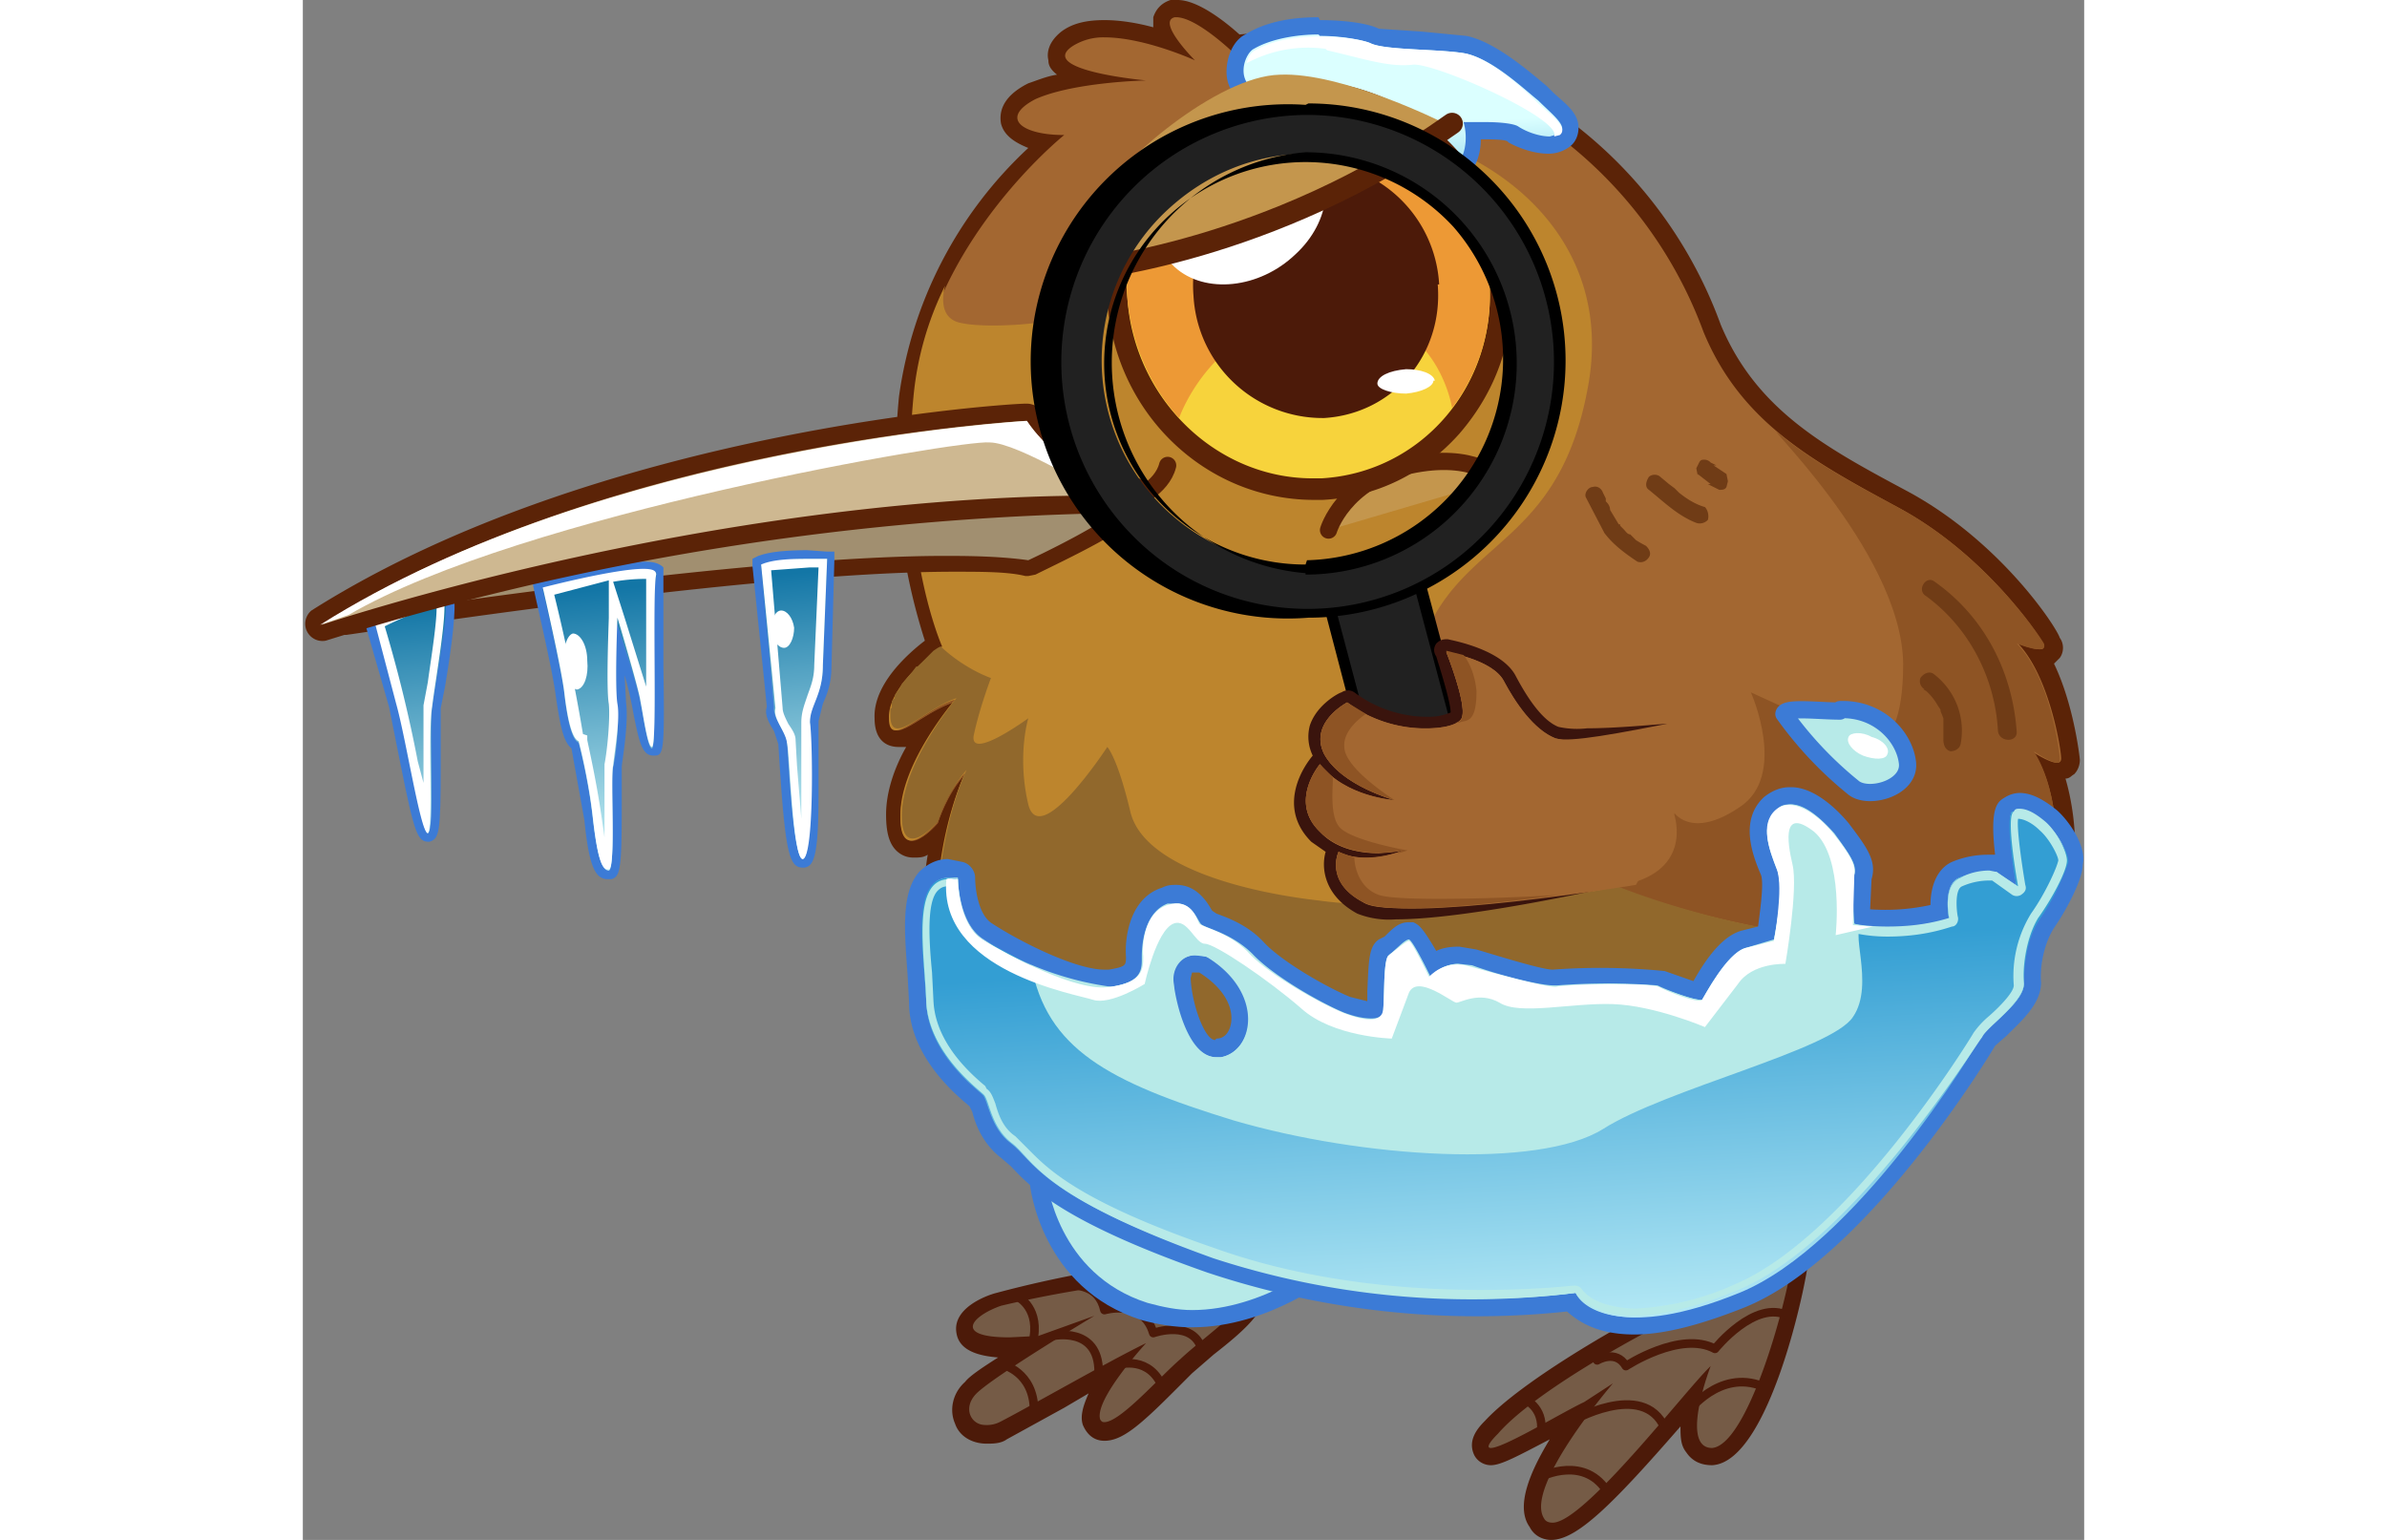<svg xmlns="http://www.w3.org/2000/svg" height="80px" xmlns:xlink="http://www.w3.org/1999/xlink" id="Layer_2" data-name="Layer 2" viewBox="0 0 124 107.2"><rect x="0" y="0" width="124" height="107.2" fill="#808080" stroke="none"/><defs><linearGradient id="linear-gradient" x1="79.1" x2="79.1" y1="72.5" y2="82" gradientTransform="rotate(-3 -1140.8 84.4)" gradientUnits="userSpaceOnUse"><stop offset="0" stop-color="#dbffff"/><stop offset="1" stop-color="#339ed3"/></linearGradient><linearGradient xlink:href="#linear-gradient" id="linear-gradient-2" x1="82.1" x2="82.1" y1="164.2" y2="130.5"/><linearGradient id="linear-gradient-3" x1="32.1" x2="32.1" y1="148.2" y2="127.2" gradientTransform="rotate(-5 -966.8 58.8)" gradientUnits="userSpaceOnUse"><stop offset="0" stop-color="#dbffff"/><stop offset="1" stop-color="#1376a6"/></linearGradient><linearGradient xlink:href="#linear-gradient-3" id="linear-gradient-4" x1="18.4" x2="18.4" y1="148.3" y2="127.2"/><linearGradient xlink:href="#linear-gradient-3" id="linear-gradient-5" x1="5.1" x2="5.1" y1="148.4" y2="127.2"/><style>.cls-1{fill:#5b2307}.cls-3{fill:#fff}.cls-9{fill:#3c7bd6}.cls-11{stroke:#4c1a09;stroke-width:.6px;stroke-linecap:round;stroke-linejoin:round;fill:none}.cls-15{fill:#8e5424}.cls-16{fill:#b7eae8}.cls-18{fill:#4c1a09}.cls-21{fill:#a36731}.cls-23{fill:#212121}.cls-25{fill:#755b46}</style></defs><g id="Layer_1-2" data-name="Layer 1"><path d="M47.6 99.8c-.8 0-1.4-.4-1.7-1-.3-.7 0-1.6.6-2.2.6-.6 2.1-1.6 4-2.8h-1.3c-1.4 0-3-.1-3.1-1.2-.2-1.2 2-2 2.4-2.1a79.1 79.1 0 0 1 13.7-2.2c3.3 0 4 .8 4.1 1.3.5 1.2-1.3 2.6-3.2 4.2a34.7 34.7 0 0 0-3 2.6c-2 2-3.3 3.3-4.2 3.3a1 1 0 0 1-1-.7c-.2-.9.5-2.3 1.4-3.6-1 .7-2.4 1.4-3.6 2l-4 2.2c-.4.2-.7.3-1.1.3Z" class="cls-25"/><path d="M62.2 89c1.9 0 3.3.2 3.5.8.4 1-2.9 3.2-4.6 4.8-1.5 1.3-4.2 4.4-5.3 4.4-.1 0-.2 0-.3-.2-.4-1.4 3.2-5.3 3.2-5.3-2.5 1.2-8.6 4.7-10.2 5.5a2 2 0 0 1-1 .2c-1 0-1.6-1.2-.6-2.2 1.2-1.2 8.2-5.4 8.2-5.4L51.2 93l-2 .1c-4 0-2.6-1.5-.6-2.2a79.7 79.7 0 0 1 13.6-2m0-1.3A78.2 78.2 0 0 0 48.3 90c-.8.2-3.1 1.1-2.8 2.8.2 1.3 1.7 1.6 2.9 1.7-1.1.7-2 1.3-2.3 1.7-.9.8-1.1 2-.7 2.9.3.9 1.2 1.4 2.2 1.4.4 0 1 0 1.4-.3l4-2.2 1.7-1c-.4.9-.6 1.6-.4 2.2.3.7.8 1.1 1.5 1.1 1.2 0 2.4-1 4.8-3.4l1.3-1.3 1.5-1.3c2.3-1.8 4-3.3 3.5-4.9-.5-1.1-2-1.6-4.7-1.6Z" class="cls-18"/><path d="M48.7 95s2.2.5 2.2 3.2m1.3-5.2s3.2-.7 3.2 2.5m-5.6-5.2s1.6.8 1 3.2m6 1.5s2.2-.7 3.1 1.7m-6.1-7.3c0 .2 1.6 0 2 1.8 0 0 2.7-.8 3.4 1.6 0 0 2.8-1 3.4 1.2" class="cls-11"/><path d="M87 106.6c-.5 0-.9-.2-1.1-.6-1-1.6 1-5 2.8-7.5l-1.8 1a14.2 14.2 0 0 1-4.2 1.8.7.7 0 0 1-.7-.4c-.2-.5.1-1 .7-1.6 2.6-2.8 9.6-6.7 10.4-7 1-.8 7.5-6.2 9.9-6.2.5 0 .8.2 1 .4.2.3.3.7.2 1.1-.3 2.8-3 13.6-6 13.8-.7 0-1.1-.3-1.4-.7-.5-.7-.4-2-.2-3.2l-.7.8c-4 4.7-7.2 8.3-9 8.3Z" class="cls-25"/><path d="M103 86.7c.5 0 .7.3.7.9-.5 3.6-3.2 13-5.6 13.2-2.3 0-.1-5.7-.1-5.7-1.7 1.6-8.8 10.9-11 10.9-.3 0-.5-.1-.6-.3-1.4-2.2 4.8-9.4 4.8-9.4l-2 1.3c-1.5.7-5.6 3.2-6.5 3.2-.3 0-.2-.3.5-1 2.6-3 10.2-7 10.2-7s7.3-6 9.6-6m0-1.3c-2.5 0-8.4 4.7-10.3 6.3-1 .5-7.8 4.3-10.4 7.1-.5.5-1.2 1.3-.8 2.3.2.5.7.8 1.2.8.7 0 1.8-.6 4.1-1.8-1.4 2.3-2.4 4.7-1.4 6.1.3.6.9.9 1.5.9 1.8 0 4.3-2.5 9-7.9 0 .7 0 1.3.4 1.8.4.6 1 .9 1.8.9 4-.2 6.6-12.8 6.7-14.3a2 2 0 0 0-.4-1.6c-.3-.3-.7-.6-1.4-.6Z" class="cls-18"/><path d="M86.2 102.8s3.1-1.6 4.7 1.2M88.2 99s5.1-3 6.6.4M85 97.4s1.4.5 1.2 2.3m10.2-1.4s2.2-3 5.2-1.8m-11.5-1.8s1.3-.8 2 .4c0 0 3.8-2.5 6.2-1.2 0 0 2.8-3.5 5.1-2.3" class="cls-11"/><path d="M61.9 91.8c-1.1 0-2.2-.2-3.3-.5-6.6-2-7.3-9-7.3-9 0-.3.1-.6.4-.7 1-.2 2.1-.3 3.3-.3a34 34 0 0 1 16.5 6c.1 0 .3.2.3.4l-.3.5a17 17 0 0 1-9.6 3.6Z" class="cls-16"/><path d="M55 81.9c7.8 0 16.2 5.8 16.2 5.8s-4.3 3.5-9.3 3.5c-1 0-2-.2-3.1-.5-6.3-2-7-8.5-7-8.5 1-.2 2.1-.3 3.1-.3m0-1.2c-1.1 0-2.3 0-3.3.3-.6.2-1 .7-1 1.3 0 .3.8 7.4 7.8 9.6 1.1.3 2.3.5 3.5.5 5.4 0 9.8-3.6 10-3.7.3-.3.5-.6.4-1s-.2-.7-.5-1c-.3-.2-8.7-6-16.9-6Z" class="cls-9"/><path d="M81.6 89.3h-1.4C56.1 88.3 45.3 76 44 68c-.7-3.9-.4-7.3.1-9.9-.4.4-1 1-1.7 1-.3 0-.6-.2-.9-.4-.3-.4-.5-1-.5-2a13 13 0 0 1 2.5-6.3h-.1c-.8.5-1.5 1-2 1-.4 0-1.2-.2-1.2-1.6 0-2.1 2.6-4.3 3.6-5.1-.6-1.7-2.6-8-1.8-17.2.7-8.6 7-15.2 9.6-17.7-1.3-.1-2.3-.6-2.5-1.5-.2-.5 0-1.3 1.6-2 1-.5 2.2-.8 3.4-1-.9-.3-1.6-.7-1.7-1.3-.1-.4 0-1 .7-1.5.6-.4 1.5-.6 2.6-.6 1.5 0 3 .4 4.3.8-.3-.5-.5-1-.3-1.5 0-.3.4-.6.8-.7h.3c1.3 0 3.3 1.7 4 2.4l3.7-.2c13.7 0 23.9 7 29.5 20 2.6 6.2 7.6 8.8 13.3 12a29.1 29.1 0 0 1 10.4 9.8c.2.4 0 .7 0 .8-.1.2-.3.4-.8.4 1.5 2.6 2 6.3 2 7 0 .3 0 .5-.2.6 0 .1-.3.3-.6.3h-.3c1.2 3 1 7.1.3 8-.6.6-3.2 5.8-3.3 6.5-.1 1-14.5 21-37.2 21Z" class="cls-21"/><path d="M60.8 1.2c1.4 0 3.9 2.4 3.9 2.4l3.8-.2a30.1 30.1 0 0 1 29 19.7c2.6 6.3 7.6 9 13.5 12.2 6 3.2 9.8 8.8 10.2 9.6 0 .2 0 .3-.3.3-.5 0-1.5-.4-1.5-.4 2.2 2.3 3 7.4 3 8 0 .2-.1.3-.3.3-.5 0-1.6-.7-1.6-.7 1.9 2.9 1.8 8.1 1.1 8.9a41 41 0 0 0-3.4 6.8c0 .6-14 20.6-36.6 20.6h-1.4C56.9 87.8 46 75.9 44.6 68c-1.4-8 1.5-14.2 1.5-14.2-1.3 1.5-1.9 3.5-1.9 3.5s-1 1.2-1.8 1.2c-.4 0-.8-.4-.8-1.7.1-3.7 4-8 4-8-1.8.5-3.4 2-4.2 2-.3 0-.5-.2-.5-.8 0-2.4 3.7-5 3.7-5s-3-6.7-2-17.3C43.5 17 53 9.4 53 9.4H53c-3 0-4.5-1.2-2-2.5 2.7-1.2 7.7-1.3 7.7-1.3s-7.7-.7-5.1-2.4a4 4 0 0 1 2.2-.6c2.8 0 6.3 1.6 6.3 1.6s-2.7-2.7-1.4-3h.2m0-1.2h-.5c-.6.2-1 .6-1.2 1.2v.7c-1.1-.3-2.3-.5-3.4-.5-1.2 0-2.2.2-3 .8-1 .8-1 1.6-.9 2 0 .3.1.6.6 1-.7.1-1.4.4-2 .6-2 1-2 2.2-1.9 2.8.2.8.9 1.3 1.9 1.7a29 29 0 0 0-9 17.3 42 42 0 0 0 1.8 17c-1.3 1-3.6 3.1-3.5 5.4 0 2 1.4 2 1.7 2h.5c-.8 1.4-1.4 3.1-1.4 4.7 0 1.2.2 2 .7 2.5.3.3.7.5 1.2.5.4 0 .7 0 1-.2-.4 2.4-.5 5.4 0 8.7C45 76.4 55.9 89 80.3 89.9h1.4c12 0 21.6-5.6 27.5-10.3 6-4.8 10.2-10.4 10.3-11.3.2-.7 2.6-5.6 3.1-6.2 1-1 1-4.8.1-7.9.3 0 .4-.2.6-.3.3-.3.4-.7.4-1 0-.1-.4-3.8-1.8-6.7l.4-.4c.3-.4.3-1 0-1.4-.2-.7-4.1-6.7-10.6-10.2-5.6-3-10.5-5.6-13-11.6a31 31 0 0 0-30-20.4 45 45 0 0 0-3.5.2c-1-.9-2.9-2.4-4.3-2.4Z" class="cls-1"/><path d="M118.2 68.1c0-.6 2.8-6 3.4-6.8.7-.8.8-6-1.1-9 0 0 1.9 1.3 1.8.6 0-.7-.7-5.8-3-8.1 0 0 2.2.9 1.9 0-.4-.7-4.2-6.3-10.2-9.5-3-1.6-5.8-3.1-8.1-5s8.4 7.9 8.5 15.9c0 8-3.8 5.1-3.8 5.1l-6.8-3.1s2.6 5.8-.8 8c-3.4 2.3-4.6.3-4.6.3s1.5 3.8-3 5c-4.4 1.3-16.3 2-21.6 1.3-5.3-.7-12.3-2.5-13.2-6.3-.9-3.8-1.6-4.3-1.6-4.3s-4.7 7.2-5.5 3.9c-.8-3.3 0-5.9 0-5.9s-4.1 3-3.8 1.1c.4-1.8 1.3-3.9 1.3-3.9s-1.9-.7-3.6-2.3c-.8.6-3.6 2.8-3.5 4.8 0 2.4 2.2-.4 4.6-1.1 0 0-3.8 4.3-3.8 8-.1 3.6 2.5.5 2.5.5s.6-2 2-3.5c0 0-3 6.2-1.6 14.2C46 76 57 87.8 80.2 88.7c23.3.8 38-20 38-20.6Z" class="cls-15"/><path fill="#bd852d" d="M107 65.3c-10.9-.7-31.7-7.5-29.8-17.9 1.9-10.4 10.1-8 12.3-20.7C91.7 13.9 78.2 7 68 8.9c-10 2-14.5 12.2-14.9 13-.3.6-5.3 1-7.2.6-1.9-.3-1.2-2.5-1.2-2.6a22 22 0 0 0-2.2 7.8c-1 10.6 2 17.3 2 17.3s-3.8 2.6-3.7 5c0 2.2 2.2-.5 4.6-1.3 0 0-3.8 4.4-3.8 8-.1 3.7 2.5.6 2.5.6s.6-2 2-3.5c0 0-3 6.2-1.6 14.1C46 76 57 87.8 80.2 88.7c19.5.7 33-13.8 36.8-18.9-2-2.4-5.5-4.1-10-4.5Z"/><path fill="#91682c" d="m82.8 88.7 1.4-.1a201 201 0 0 0 2-.2h.6l1.3-.3h.6a27.6 27.6 0 0 0 3.5-1h.5l1.3-.5.5-.2 1.1-.4.6-.2 1.1-.5.5-.2 1.4-.6.1-.1 1.5-.8.3-.2 1.2-.6.4-.3a82.4 82.4 0 0 0 1.4-.9l1-.6.3-.3 1-.7.3-.1 1.2-1 .2-.1.9-.8.3-.3.8-.6.3-.3.7-.6.3-.3.7-.6.2-.3.9-.8.2-.2.6-.6.3-.4.4-.4.3-.4.3-.3.3-.4.3-.3.3-.4.8-1c-2-2.5-5.5-4.2-10-4.5-4.3-.3-10.1-1.5-15.5-3.6-5 1.2-15.7 1.7-20.7 1-5.3-.6-12.3-2.4-13.2-6.2C56.7 52.7 56 52 56 52s-4.7 7.2-5.5 4c-.8-3.4 0-6 0-6s-4.1 3-3.8 1.2c.4-1.9 1.2-4 1.2-4s-1.8-.6-3.5-2.2l-.2.1-.3.2-.2.2-.3.3-.3.3-.3.3h-.1l-.3.4-.7.8-.2.4-.1.1-.2.3v.2l-.2.2v.5h-.1v.5c0 2.3 2.3-.4 4.6-1.2 0 0-3.7 4.4-3.8 8-.1 3.6 2.5.6 2.5.6s.6-2 2-3.6c0 0-3 6.2-1.6 14.2C46 76 57 87.8 80.2 88.6h2.6Z"/><path fill="#c4964d" stroke="#5b2307" stroke-linecap="round" stroke-linejoin="round" stroke-width="1.2" d="M71.4 36.9s1-3.4 5.6-4.5c4.6-1 6.3 1 6.3 1"/><path fill="url(#linear-gradient)" d="M79.6 12.4h-.3c-1.3-.2-2.1-1.5-2.7-2.5l-.5-.7L76 9c-.6-.8-1.3-1.6-2.9-1.9a6 6 0 0 0-1 0h-2l-2 .2c-1 0-1.6-.2-2-.4A2 2 0 0 1 65 5.1c0-.9.4-1.8 1-2.1a10 10 0 0 1 4.7-1c1.8 0 3.3.2 3.9.5.4.2 2 .3 3.2.4 1.1 0 2.2 0 3 .2 2 .3 4.2 2.3 5.4 3.4l.6.5c.8.8 1.5 1.4 1.5 2 0 .3 0 .6-.4.8-.3.3-.7.4-1.1.4a5 5 0 0 1-2.5-.8s-.4-.2-1.9-.2h-.9c0 .9 0 1.8-.6 2.5-.3.4-.8.7-1.4.7Z"/><path d="M70.8 2.5c1.6 0 3 .3 3.5.5 1 .5 4.6.4 6.5.7C82.7 4 85 6.2 86 7c1 1 2.1 1.8 1.5 2.3l-.7.2c-.7 0-1.6-.3-2.2-.7-.3-.2-1.3-.3-2.2-.3h-1.6c.4 1.4 0 3.2-1.2 3.2h-.2c-1.4-.2-2.1-2.2-2.8-3-.6-.7-1.3-2-3.3-2.3H72l-4 .2c-.8 0-1.3-.1-1.7-.3-1.4-.8-.7-2.6-.1-2.9 1.2-.7 3-1 4.5-1m0-1.2c-1.5 0-3.5.2-5.1 1.2-.8.4-1.3 1.5-1.3 2.6 0 1 .5 1.8 1.4 2.3.5.3 1.2.5 2.2.5l2.1-.2a23.6 23.6 0 0 1 3 0c1.3.3 1.9 1 2.4 1.7l.2.2.4.6c.7 1 1.6 2.5 3.1 2.7h.4c.7 0 1.4-.3 1.8-.8.5-.7.7-1.5.7-2.3h.3c1.3 0 1.6.1 1.6.2.7.4 1.8.8 2.8.8.6 0 1.1-.2 1.5-.5.4-.3.6-.8.6-1.3 0-1-.8-1.6-1.7-2.4l-.3-.3-.2-.2C85.4 5 83 2.9 81 2.5l-3.1-.3-3-.2c-.8-.4-2.5-.6-4.1-.6Z" class="cls-9"/><path d="M71.3 3.5c2.6.6 4.3 1.2 6 1 1.6-.1 10.4 3.8 9.8 5l.4-.1c.6-.5-.5-1.3-1.5-2.2-1-1-3.4-3.2-5.2-3.5-1.9-.3-5.6-.2-6.5-.7-.9-.4-5.4-1-8 .5-.3.1-.5.5-.6.9a9 9 0 0 1 5.5-1Z" class="cls-3"/><path fill="#f7d33c" d="M70.3 34a14 14 0 0 1-13.6-13.2c-.3-3.7 1-7.4 3.4-10.1 2.3-2.6 5.5-4.2 9-4.3h.6a14 14 0 0 1 13.7 13.1c.2 3.8-1 7.4-3.4 10.2a12.7 12.7 0 0 1-9 4.3h-.7Z"/><path d="M69.7 7.1c6.7 0 12.4 5.5 12.9 12.5.5 7.2-4.7 13.3-11.7 13.7h-.6c-6.7 0-12.4-5.5-12.9-12.5A12.5 12.5 0 0 1 69.1 7h.6m0-1.5H69c-3.6.2-7 1.8-9.5 4.6C57 13 55.7 16.9 56 20.9c.5 7.8 6.8 13.9 14.4 13.9h.6c3.7-.2 7-1.8 9.5-4.6 2.6-3 3.9-6.7 3.6-10.7A14.7 14.7 0 0 0 69.7 5.6Z" class="cls-1"/><path fill="#ed9935" d="M69.1 7.1c-7 .4-12.2 6.5-11.7 13.7.3 3.2 1.6 6.1 3.6 8.3 0 0 2.3-6.8 9.9-7.4 7-.6 8.8 5 9.1 6.7a13 13 0 0 0 2.6-8.8A13.2 13.2 0 0 0 69 7Z"/><path d="M79 19.8c.4 4.9-3.1 9-7.9 9.3a9 9 0 0 1-9.1-8.5c-.4-5 3.2-9 7.9-9.3a9 9 0 0 1 9.2 8.5Z" class="cls-18"/><path d="M61.5 11c-2.5 2.4-2.9 5.7-.8 7.6 2.1 1.9 5.9 1.5 8.4-.9 2.5-2.3 2.8-5.7.8-7.5-2.1-1.9-5.9-1.5-8.4.8Zm17.2 15.5c0 .4-.8.8-1.9.9-1 0-2-.3-2-.7 0-.5.8-.9 2-1 1 0 1.9.3 2 .8Z" class="cls-3"/><path fill="#c4964d" d="M79.3 8.5S72.3 5 68 5.2c-4.3.1-11.3 6.1-12.5 8.6s-1 4.7-1 4.7 6.5-.7 14.4-4c8-3.3 10.4-6 10.4-6Z"/><path fill="none" stroke="#5b2307" stroke-linecap="round" stroke-linejoin="round" stroke-width="1.5" d="M54.2 18.8S67.4 17.6 80 8.6"/><path d="M92.7 92.3c-2.7 0-4-1-4.4-1.6A60.3 60.3 0 0 1 63.2 88c-10-3.5-12.2-5.9-13.5-7.3l-.8-.7a5.7 5.7 0 0 1-1.8-3l-.2-.5h-.1c-2.6-2.2-4-4.5-4-6.8l-.2-2c-.2-2.6-.4-5.4.8-6.6a2 2 0 0 1 1.5-.7h.8c.3.2.5.4.5.7 0 .7.3 3 1.5 3.7 1.6 1 5.8 3.3 8 3.3h.4c1.8-.4 1.8-.9 1.7-1.6 0-1 .3-3.6 2.2-4.2l.8-.1c1.2 0 1.8 1 2 1.5l.1.1.5.2c.7.3 2 .8 3 1.9 1.3 1.4 4.5 3.3 6.2 4a5 5 0 0 0 1.7.4l.3-.1v-1.2c.1-2.2.2-2.8.7-3.1l.4-.4c.5-.5.9-.7 1.2-.7h.2c.3 0 .5.1 1.5 2.2a3.3 3.3 0 0 1 3-.4c2 .7 4.6 1.4 5.4 1.4a51 51 0 0 1 7.6 0l2.4 1 .1-.1c1-1.6 2-3.2 3.2-3.6l1.6-.4c.2-1.4.5-3.5.2-4.3-.6-1.4-1.4-3.4 0-4.7a2 2 0 0 1 1.4-.6c1.6 0 3.1 1.8 3.5 2.3 1.2 1.5 1.9 2.3 1.6 3.3v2.8a14 14 0 0 0 5.3-.3c0-.9 0-2.4 1.1-3 1-.4 2-.4 2.4-.4l.8.1.3.2c-.6-4 0-4.2.2-4.4l.8-.2c.6 0 1.3.4 2.1 1 .8.7 1.9 2.3 1.7 3.3 0 .9-1.1 2.9-2 4.2-.8 1.3-1 3-1 4.2 0 1.1-1.2 2.3-2.2 3.2l-.8.8c-.1.2-8.8 14.5-17.2 18a20.2 20.2 0 0 1-7.4 1.8ZM62 67c-.3 0-.5 0-.6.3-.2.1-.3.4-.3.8.1 1.7 1 4.8 2.4 4.8h.2c.7-.1 1.2-.7 1.4-1.5.2-1.2-.4-3-2.5-4.3l-.6-.1Z" class="cls-16"/><path d="M103.5 56c1 0 2.2 1 3 2 1.2 1.5 1.7 2.2 1.5 2.9-.2.7 0 3.4 0 3.4s.8.3 2.3.3c1.1 0 2.6-.2 4.3-.6 0 0-.5-2.4.7-2.9.8-.3 1.6-.4 2-.4h.6l1.4 1s-.8-4.8-.3-5.2h.5c.5 0 1.2.3 1.8.8.8.6 1.6 2 1.5 2.7-.1.7-1 2.6-2 4a7.8 7.8 0 0 0-1 4.5c0 1.3-2.6 3-3 3.7-.4.7-8.9 14.4-16.9 17.7a19.2 19.2 0 0 1-7.2 1.8c-2.6 0-3.8-1-4.1-1.7 0 0-2.6.4-6.5.4-5 0-12-.6-18.7-2.9-12-4.2-12.5-6.8-14-7.9-1.5-1.1-1.7-3-2-3.4-.5-.4-3.8-2.9-4-6.4-.1-3.3-1.1-8.7 1.6-8.7h.6s0 3.2 1.8 4.3a21.6 21.6 0 0 0 8.9 3.3c2.3-.4 2.3-1.3 2.2-2.2 0-.8.2-3 1.8-3.5l.5-.1c1.1 0 1.4 1 1.7 1.4.2.3 2.1.6 3.6 2.1 1.4 1.5 4.7 3.4 6.4 4.1.8.3 1.4.4 1.9.4s.8-.2.9-.6c0-.7 0-3.6.4-3.9.3-.2 1-1 1.3-1 .3.1 1.5 2.6 1.5 2.6s.7-.9 2-.9l.9.1c1.6.6 4.6 1.4 5.7 1.4h.2a45.2 45.2 0 0 1 7 0c.6.3 2.4 1 3 1h.1c.2-.3 1.7-3.2 3-3.6l2-.6s.8-3.6.2-5c-.5-1.3-1.2-3 0-4 .2-.3.5-.4.9-.4m-40 17.6h.4c2.3-.4 3.1-4.5-1-7l-.8-.1c-.8 0-1.6.6-1.5 1.7 0 1.5.9 5.4 3 5.4m39.9-18.8c-.7 0-1.3.3-1.8.7-1.7 1.6-.8 4-.2 5.4.2.5 0 2.1-.2 3.6l-1.2.3c-1.3.4-2.4 1.9-3.3 3.5l-2-.7a45.7 45.7 0 0 0-7.8-.1c-.7 0-3.3-.8-5.3-1.4l-1.2-.2c-.7 0-1.2.1-1.6.3-1-1.7-1.2-1.8-1.6-2H77c-.7 0-1.1.4-1.7 1l-.4.2c-.7.5-.7 1.4-.8 3.6v.7l-1.2-.3c-1.7-.7-4.8-2.5-6-3.8-1.1-1.2-2.5-1.7-3.3-2l-.3-.2c-.3-.5-1-1.8-2.5-1.8-.3 0-.6 0-1 .2-2.2.7-2.6 3.4-2.5 4.8 0 .6 0 .7-1.2.9h-.3c-2 0-5.8-1.9-7.8-3.2-1-.6-1.2-2.5-1.2-3.2 0-.5-.4-1-.9-1.1l-1-.2c-.7 0-1.4.3-2 .9-1.3 1.5-1 4.3-.8 7.2l.1 1.9c0 2.5 1.5 5 4.2 7.2l.2.4c.2.8.7 2.2 2 3.2l.7.6c1.4 1.5 3.7 3.9 13.7 7.4a59.4 59.4 0 0 0 25 2.7c.8.7 2.1 1.6 4.7 1.6 2.1 0 4.7-.7 7.7-1.9 8.6-3.5 17.3-18 17.4-18.2l.8-.7c1-1 2.4-2.2 2.4-3.7-.1-1.1.2-2.7.9-3.8.9-1.3 2-3.4 2-4.4.3-1.3-1-3.1-1.8-3.8-1-.8-1.8-1.2-2.6-1.2a2 2 0 0 0-1 .3c-.5.3-1.1.6-.7 4h-.4c-.4 0-1.4 0-2.6.5-1.1.5-1.5 1.8-1.5 3a14.7 14.7 0 0 1-4.2.3l.1-2.1c.4-1.3-.4-2.3-1.6-3.9-.5-.6-2.2-2.5-4-2.5Zm-40 17.6c-.7 0-1.6-2.4-1.7-4.3l.1-.4h.5c1.9 1.2 2.4 2.6 2.2 3.6-.1.5-.4 1-1 1Z" class="cls-9"/><path fill="url(#linear-gradient-2)" d="M119 56.5c-.6.4.3 5.3.3 5.3l-1.4-1c-.2-.2-1.4-.2-2.6.3-1.2.6-.7 2.9-.7 2.9-2.6.7-4.7.6-5.9.5s.8 4-.8 6.3c-1.5 2.3-13 5-17.4 7.8-4.5 2.8-16.8 2-25.7-.6-8.8-2.7-13-5-14.1-10.8l-3.4-1.8c-1.7-1.1-1.7-4.2-1.7-4.2-3.5-.9-2.4 5-2.2 8.6.1 3.5 3.5 6 3.9 6.4.4.3.5 2.3 2 3.4s2 3.7 14 7.9C75.5 91.7 88.6 90 88.6 90c.6 1 3.3 3.3 11.4 0s16.4-17 16.8-17.8c.4-.7 3-2.4 3-3.7 0-1.3.2-3.2 1.1-4.5 1-1.4 1.8-3.3 2-4 0-.7-.8-2-1.6-2.7-.7-.6-1.6-1.1-2.2-.8Z"/><path d="M103.5 56.6c.7 0 1.7.8 2.6 1.9 1 1.3 1.4 1.8 1.3 2.2-.2.8-.1 3.2 0 3.7 0 .2.1.5.4.5 0 0 1 .3 2.5.3s3-.2 4.5-.7c.3 0 .5-.4.4-.7-.1-.5-.2-1.9.3-2.1a4.7 4.7 0 0 1 2.1-.4l1.4 1a.6.6 0 0 0 .6 0c.3-.2.4-.4.3-.7-.3-1.8-.6-4-.5-4.6.4 0 1 .3 1.5.8.7.6 1.3 1.8 1.3 2.1-.1.5-.9 2.3-1.9 3.7a8.3 8.3 0 0 0-1.2 5c0 .5-1.1 1.6-1.8 2.2a6 6 0 0 0-1 1.1c-.1.2-8.6 14.1-16.6 17.5a19 19 0 0 1-7 1.7C90 91 89.2 90 89 89.7a.6.6 0 0 0-.5-.2h-.1s-2.6.3-6.4.3c-4.8 0-11.8-.5-18.5-2.9-9.6-3.3-11.7-5.6-13-6.9l-.9-.9c-.9-.6-1.2-1.6-1.4-2.3-.2-.5-.3-.8-.6-1l-.1-.2c-2.3-1.9-3.5-3.9-3.6-5.9l-.1-2c-.2-2.1-.4-4.9.4-5.7.2-.2.4-.3.7-.3.1 1 .5 3.2 2 4.2 1.5.9 6 3.5 8.8 3.5h.6c2.6-.5 2.7-1.8 2.7-2.9 0-.8.2-2.6 1.3-3h.4c.5 0 .7.3 1 .8l.1.3c.2.3.6.4 1 .6.8.3 1.8.7 2.7 1.6 1.6 1.6 5 3.6 6.7 4.3.8.3 1.5.5 2 .5.9 0 1.5-.5 1.6-1.2v-1.3c0-.7 0-1.9.2-2.2l.4-.4.4-.3 1 2c.1.3.3.4.5.4s.4 0 .5-.2c0 0 .6-.7 1.6-.7l.7.1c1.5.5 4.7 1.5 5.9 1.5h.3a46 46 0 0 1 6.7 0c1 .3 2.5 1 3.2 1 .3 0 .5-.2.6-.3l.3-.5c1-1.8 1.9-2.8 2.4-3l2-.5c.2 0 .4-.2.4-.5s.8-3.8.2-5.3c-.6-1.5-1-2.6-.2-3.3.1-.2.3-.3.5-.3M63.6 74.2h.4c1.2-.2 2.1-1.2 2.4-2.5.3-1.6-.4-3.9-3-5.5l-1.3-.3a2 2 0 0 0-1.5.6c-.4.5-.6 1-.6 1.8.1 1.5 1 6 3.6 6m40-18.3c-.4 0-.8.2-1 .4-1.2 1-.5 2.8 0 4.1.6 1.3-.2 5-.2 5l-1.9.5c-1.3.4-2.8 3.3-3 3.6h-.2c-.6 0-2.4-.7-3-.9l-3-.2a45 45 0 0 0-4 .2H87c-1 0-4-.9-5.7-1.4l-.9-.2c-1.2 0-2 1-2 1s-1.2-2.5-1.4-2.6c-.3 0-1 .7-1.4 1-.4.2-.3 3-.4 3.9 0 .4-.4.6-1 .6-.4 0-1-.2-1.8-.5-1.7-.6-5-2.6-6.4-4-1.5-1.6-3.4-1.8-3.6-2.2-.2-.3-.6-1.4-1.6-1.4h-.6c-1.6.6-1.8 2.8-1.8 3.7 0 .8.1 1.8-2.2 2.1h-.5c-2.4 0-6.8-2.3-8.4-3.3-1.7-1.1-1.7-4.2-1.7-4.2H45c-2.7 0-1.7 5.3-1.6 8.6.2 3.5 3.6 6 4 6.4.4.4.5 2.3 2 3.4 1.5 1.2 2 3.7 14 8A58 58 0 0 0 88.6 90c.3.5 1.5 1.6 4.1 1.6 1.7 0 4-.5 7.2-1.8 8-3.3 16.5-17 17-17.6.3-.7 3-2.5 2.9-3.8-.1-1.2.2-3.2 1-4.5 1-1.4 2-3.3 2-4 0-.6-.7-2-1.5-2.7-.6-.5-1.2-.9-1.8-.9-.2 0-.3 0-.4.2-.6.3.3 5.2.3 5.2l-1.5-1-.5-.1c-.5 0-1.3.1-2 .5-1.3.5-.8 2.8-.8 2.8-1.6.5-3.1.6-4.3.6-1.5 0-2.4-.2-2.4-.2s0-2.8.1-3.5-.3-1.3-1.4-2.8c-.9-1-2-2-3-2Zm-40 17.6c-2 0-2.9-4-3-5.4 0-1 .7-1.7 1.5-1.7.3 0 .6 0 1 .2 4 2.4 3.1 6.5.8 6.9h-.3Z" class="cls-16"/><path d="m109.3 64.5-1.4-.1.1-3.5c.1-.7-.3-1.4-1.4-2.8-1.2-1.5-3-2.7-4.1-1.7-1.1 1-.4 2.8.1 4.1.5 1.3-.2 5-.2 5l-2 .5c-1.3.4-2.8 3.3-3 3.6-.2.3-2.5-.6-3-.9-.7-.3-6.4-.2-7.2 0-.8 0-4.1-.9-5.9-1.4-1.8-.6-2.9.7-2.9.7s-1.2-2.5-1.4-2.5c-.2 0-1 .7-1.4 1-.4.2-.3 3-.4 3.8s-1 .9-2.8.2c-1.7-.7-5-2.6-6.4-4-1.4-1.6-3.3-1.9-3.6-2.2-.2-.4-.6-1.8-2.2-1.3s-1.8 2.7-1.7 3.6c0 .8 0 1.8-2.3 2.1-2.3.4-7.1-2.2-8.9-3.3-1.7-1.1-1.7-4.2-1.7-4.2-.3 0-.6-.1-.8 0-.6 6.4 9 8 10.2 8.4 1.2.4 3.6-1.1 3.6-1.1s.8-3.7 2-4.2c1-.4 1.5 1.4 2.2 1.4.7 0 4.4 2.5 6.7 4.5 2.2 2 6.3 2.1 6.3 2.1l1.2-3.2c.6-1.3 3 .7 3.3.7.3 0 1.6-.8 3 0 1.4.9 5 0 7.9.1s6.4 1.6 6.4 1.6l2.3-3c1-1.5 3.3-1.4 3.3-1.4s.9-5.2.5-6.9c-.4-1.7-.7-4 1.5-2.3 2.1 1.8 1.5 7.2 1.5 7.2l2.6-.6Z" class="cls-3"/><path fill="#b7eae8" stroke="#3c7bd6" stroke-linecap="round" stroke-linejoin="round" stroke-width="1.2" d="M107 49.5c-1.5 0-3.8-.3-3.9.2a26 26 0 0 0 4.8 5.1c1 .9 4 .1 3.8-1.7s-2-3.8-4.7-3.7Z"/><path d="M110.3 52.5c-.1.4-.9.4-1.7.1-.7-.3-1.2-.9-1-1.3.1-.3.9-.4 1.6 0 .8.2 1.3.8 1.1 1.2Z" class="cls-3"/><path fill="#703c16" d="m89.3 34.6 1.3 2.5c.6.8 1.4 1.4 2.3 2 .3.1.6 0 .8-.3s0-.6-.2-.8a9 9 0 0 1-.7-.4l-.1-.1-.3-.3c-.2 0-.3-.2-.5-.4l-.2-.2v-.1h-.1l-.6-1c0-.3-.2-.5-.3-.6v-.2c0-.1 0 0 0 0l-.2-.4c-.1-.3-.4-.5-.7-.4-.3 0-.6.4-.5.7Zm4.4-.5c1 .8 2 1.8 3.3 2.3.3.1.6 0 .8-.2.1-.3 0-.7-.2-.9-.7-.2-1.3-.6-1.8-1 0 0-.1-.1 0 0l-.1-.1-.2-.2-.4-.3-.6-.5c-.2-.2-.6-.2-.8 0-.2.3-.3.7 0 .9Zm19.3 7.4c3 2.2 4.8 5.7 5 9.4.1.8 1.4.8 1.3 0-.3-4.2-2.3-8-5.7-10.4-.6-.5-1.3.6-.6 1Zm-.2 6.5.2.1a4 4 0 0 1 .8 1l.2.3v.1l.2.5v.3s0 .1 0 0v1c0 .1 0 0 0 0v.2c0 .3.1.7.5.8.2 0 .6-.1.7-.5a5 5 0 0 0-.2-2.6 5 5 0 0 0-1.7-2.3c-.3-.2-.7 0-.9.3-.1.3 0 .6.3.8ZM97.1 33l.9.7h-.2l.4.2.4.2c.2 0 .4 0 .5-.2l.1-.4-.1-.5-.9-.6h.2l-.4-.2a.6.6 0 0 0-.4-.2c-.2 0-.3 0-.4.2l-.2.4.1.5ZM82 50c0 3 2.8 4.6 5.3 5.4.8.2 1-1 .3-1.2a11.6 11.6 0 0 1-2.7-1.3h-.2v-.2a5.7 5.7 0 0 1-.9-.7v-.1l-.3-.4a3 3 0 0 1-.3-1.5c0-.7-1.2-.7-1.2 0Z"/><path fill="#a18f70" d="M2.9 43.6a.6.6 0 0 1-.6-.5c-.1-.3 0-.6.3-.7C23.1 34.7 45.3 34 53.9 34h4c.3 0 .5.2.6.3s0 .4 0 .6a27.2 27.2 0 0 1-8 4.7 37 37 0 0 0-5.2-.3c-14.2 0-42 4.3-42.3 4.4Z"/><path d="M53.8 34.5h4C57 36 50.5 39 50.5 39c-1.4-.2-3.2-.3-5.3-.3C30.9 38.6 3 43 3 43c20.2-7.7 42-8.5 50.9-8.5m0-1.2c-8.6 0-30.9.8-51.4 8.6a1.2 1.2 0 0 0 .5 2.3H3c.3 0 28-4.4 42.3-4.4 2 0 3.8 0 5 .3h.2l.5-.1c2-1 7-3.3 7.9-4.8.2-.4.2-.9 0-1.2-.2-.4-.6-.7-1-.7h-4.1Z" class="cls-1"/><path fill="url(#linear-gradient-3)" d="M34.8 60.1c-.6 0-1-1-1.3-6.7l-.1-1.7c0-.3-.2-.6-.4-.9-.3-.5-.6-1-.5-1.6l-.9-9.9v-.2h.2c1-.4 2.4-.5 3.4-.5h1.6v.4l-.3 7.4c0 1.1-.4 1.9-.6 2.5a3 3 0 0 0-.3 1.4s.4 9.6-.8 9.8Z"/><path d="M35.2 38.9h1.3l-.3 7.5c0 2-1 2.7-.9 3.9.1 1.2.2 9.4-.5 9.5-.7 0-1-7.4-1.1-8.2-.1-.7-1-1.6-.9-2.4l-.9-9.9c1-.3 2.3-.4 3.3-.4m0-.6c-1.5 0-2.7.1-3.5.4l-.4.2v.5l1 9.8c-.2.6.2 1.2.5 1.7l.3.9.1 1.6c.4 6.1.7 7 1.6 7h.1c.6-.1 1-.5 1-5v-5.2l.3-1.2c.3-.7.6-1.4.6-2.6L37 39v-.6h-.5l-1.4-.1Z" class="cls-9"/><path fill="url(#linear-gradient-4)" d="M21.2 61c-.6 0-1-.7-1.4-3.9-.2-2.3-.7-4.6-.8-5.2-.6-.3-.9-1.6-1.1-3.5L16.4 41v-.3h.2c.2-.1 5-1.4 7.1-1.4.6 0 1 0 1 .3.2.1.2.3.2.4-.2.6-.2 3.7-.1 6.3 0 6 0 6-.4 6-.6 0-.7-.7-1-2.9l-.2-.5c0-.5-.7-2.5-1.1-4v4c.3 1.4-.2 4.1-.2 4.4V56c0 4.4-.1 4.8-.5 5h-.2Z"/><path d="M23.7 39.7c.6 0 1 0 .9.4-.4 1.2.1 12-.3 12-.3 0-.6-2.3-.8-3.2-.1-.9-1.7-5.7-1.7-5.7s0 4.7 0 5.9c.3 1 0 3.4-.2 4.3-.2.8.2 7.1-.3 7.2-.5 0-.8-1-1.1-3.5-.3-2.8-1-5.4-1-5.4-.5-.2-.8-1.7-1-3.4-.2-1.7-1.5-7.3-1.5-7.3s5-1.3 7-1.3m0-.6c-2 0-7 1.3-7.2 1.3l-.5.2.1.5c0 .1 1.3 5.6 1.5 7.3.3 2 .5 3.2 1.1 3.7l.9 5c.3 3 .7 4.1 1.6 4.1h.3c.6-.2.7-.7.7-5.2v-2.6c0-.3.5-3 .3-4.5l-.1-1.9a24.8 24.8 0 0 1 .6 2.6c.4 2 .6 3 1.4 3 .7 0 .8 0 .7-6.2v-6.9c-.4-.4-1-.4-1.4-.4Z" class="cls-9"/><path fill="url(#linear-gradient-5)" d="M8.7 58.3c-.4 0-.6-.4-1.6-5.2l-.8-4a585 585 0 0 1-1.5-5.9V43h.1c.2-.2 3.2-1.8 4.5-1.8.5 0 .7.3.8.4.2.8-.2 3.2-.6 6.2l-.3 1.5v4c0 4.5 0 5-.5 5Z"/><path d="M9.4 41.5c.2 0 .4 0 .5.2.3 1-.7 5.9-.9 7.6-.2 1.7.2 8.6-.3 8.7-.4 0-1.5-6.4-2.1-9L5 43.2s3-1.7 4.3-1.7m0-.6c-1.3 0-4.3 1.6-4.6 1.7l-.4.3v.4L6 49.2l.8 4c1 5 1.2 5.4 2 5.4.7-.2.8-.6.8-5.3v-4l.3-1.5c.5-3 .8-5.5.6-6.3-.1-.2-.3-.6-1-.6Z" class="cls-9"/><path d="M35.2 39.5h.7l-.3 6.8c0 1-.3 1.6-.5 2.2-.2.6-.4 1.1-.4 1.8V57l-.3-3.7-.1-1.8c0-.4-.3-.8-.5-1.1-.2-.4-.4-.8-.4-1.1l-.8-9.6 2.7-.2m0-.6c-1 0-2.5 0-3.4.4l1 10c-.2.7.7 1.6.8 2.4.2.7.4 8.1 1.1 8.1.8-.1.7-8.3.5-9.5 0-1.2.9-1.9.9-4l.3-7.4h-1.2Zm-11.6 1.4h.2v7.5L22.4 43l-.8-2.5a13 13 0 0 1 2.1-.2m-2.4.3V43c0 .2-.2 4.9 0 6 .1 1-.1 3.2-.3 4.2v5.1l-.2-1.4c-.4-2.8-1-5.3-1-5.4v-.3l-.3-.1a127.6 127.6 0 0 0-2-9.7l3.8-1m2.4-.8c-2 0-7 1.3-7 1.3s1.3 5.6 1.5 7.3c.2 1.7.5 3.2 1 3.4 0 0 .7 2.6 1 5.4.3 2.6.6 3.5 1 3.5h.1c.5 0 .1-6.4.3-7.2.1-1 .5-3.2.3-4.3-.2-1.2 0-6 0-6s1.5 5 1.6 5.8c.2 1 .5 3.2.8 3.2.4 0 0-10.8.3-12 0-.3-.3-.4-.9-.4ZM9.3 42c.1 1-.4 4-.6 5.5l-.3 1.6V54.5L8 53a94.9 94.9 0 0 0-2.3-9.4c1.2-.6 2.9-1.3 3.6-1.4m0-.6c-1.1 0-4.3 1.7-4.3 1.7L6.5 49c.7 2.5 1.7 9 2.2 9 .4-.2 0-7.1.3-8.8.2-1.7 1.1-6.6.8-7.6l-.4-.2Z" class="cls-3"/><path d="M34.2 43.7c0 .7-.3 1.4-.7 1.4-.4 0-.8-.5-.9-1.2 0-.8.3-1.4.7-1.4.4 0 .8.5.9 1.2ZM19.8 46c.1 1-.2 1.9-.7 2-.4 0-.9-.8-1-1.9 0-1 .3-1.9.7-2 .5 0 1 .8 1 1.9Z" class="cls-3"/><path fill="#ceb891" d="M1.2 44.1a.6.6 0 0 1-.5-.3c-.2-.3 0-.6.2-.8C20.7 30.5 50 28.7 50.3 28.7c.3 0 .5.1.6.3 2.3 3.4 7 5 7.1 5a.6.6 0 0 1-.2 1.1h-2.5a195.4 195.4 0 0 0-54.1 9Z"/><path d="M50.4 29.3c2.4 3.7 7.5 5.2 7.5 5.2h-2.6c-27.3 0-54 9-54 9 19.8-12.6 49-14.2 49-14.2m0-1.2c-1.2 0-29.8 1.8-49.7 14.4a1.2 1.2 0 0 0 1 2.1 194.9 194.9 0 0 1 56.2-8.9c.6 0 1.2-.4 1.2-1 .1-.6-.2-1.2-.8-1.4 0 0-4.6-1.4-6.8-4.7-.2-.3-.6-.5-1-.5Z" class="cls-1"/><path d="M50.4 29.3S21 31 1.2 43.5l2-.7c12-7 42.6-12.2 44.6-12 2 0 7.9 3.7 7.9 3.7h2.2s-5-1.5-7.5-5.2Z" class="cls-3"/><path fill="none" stroke="#5b2307" stroke-linecap="round" stroke-linejoin="round" stroke-width="1.2" d="M57.8 34.8s2-.8 2.4-2.4"/><path d="M77 62a.4.4 0 0 1-.4-.3l-5.7-21.5c0-.2 0-.4.3-.5l5.5-1.4h.1a.4.4 0 0 1 .4.3L83 60v.3l-.3.2-5.5 1.4H77Z" class="cls-23"/><path d="m76.8 38.7 5.7 21.5-5.5 1.4-5.7-21.5 5.5-1.4m0-.8h-.2l-5.5 1.5c-.2 0-.4.2-.5.3v.7l5.6 21.4c0 .4.4.6.8.6h.2l5.5-1.5c.2 0 .4-.1.5-.3.1-.2.2-.4.1-.7l-5.7-21.4a.8.8 0 0 0-.7-.6Z"/><path d="M70 42.7a17.6 17.6 0 0 1 0-35.2 17.6 17.6 0 0 1 0 35.2Zm0-32c-3.7 0-7.1 1.4-9.8 3.9a14.3 14.3 0 1 0 9.7-3.8Z" class="cls-23"/><path d="M70 8a17.2 17.2 0 0 1 11.6 29.8 17.1 17.1 0 0 1-24.3-1A17.2 17.2 0 0 1 69.8 8m0 32a14.7 14.7 0 1 0 0-29.4 14.7 14.7 0 0 0 0 29.3m0-32.6A17.9 17.9 0 1 0 70 43a17.9 17.9 0 0 0 0-35.8Zm0 32a14 14 0 0 1-9.5-24.3 14 14 0 0 1 19.8.8A14 14 0 0 1 69.9 39Z"/><path d="M76.1 63.6c-1.2 0-2-.1-2.5-.4-3-1.6-2-4-1.9-4l-1.2-1c-2-1.9-.8-4.3 0-5.2a.4.4 0 0 1 .3-.2v-.1c-.4-.7-.5-1.4-.3-2 .5-1.4 2-2.2 2-2.2h.5c2 1.6 4.3 1.8 5.2 1.8 1.4 0 2-.4 2.1-.5.2-.6-.5-2.8-1.1-4.3v-.4l.4-.1c.4 0 3.5.6 4.4 2.2 1 2 2.2 3.3 3.4 3.8.2 0 .7.2 2 .2a53 53 0 0 0 5.4-.4c.2 0 .3 0 .4.2 0 0 .1.2 0 .4L92 61s-.1.2-.3.2c-.4.1-10.4 2.4-15.5 2.4Z" class="cls-21"/><path fill="#3a140d" d="M79.6 45.4s3.2.5 4 2c.8 1.5 2 3.4 3.6 4a7 7 0 0 0 2.2.2c2.3 0 5.4-.4 5.4-.4l-3.3 9.6s-10.3 2.4-15.4 2.4c-1 0-1.9-.1-2.3-.4-2.7-1.4-1.7-3.5-1.7-3.5.6.3 1.2.4 1.9.4 1.4 0 2.6-.5 2.6-.5l-1.7.2c-1.3 0-3-.3-4.1-1.5-2.2-2.1 0-4.7 0-4.7 1.8 2.3 5.2 2.5 5.2 2.5s-3.7-1-4.9-3.2c-1.1-2.2 1.6-3.6 1.6-3.6a9 9 0 0 0 5.5 1.8c1.4 0 2.4-.3 2.5-.8.3-1-1.1-4.5-1.1-4.5m0-.9c-.3 0-.5.1-.7.3-.2.3-.2.6 0 .9.5 1.6 1 3.3 1 3.9a4 4 0 0 1-1.7.3c-.9 0-3-.2-5-1.7a.8.8 0 0 0-.9 0c-.1 0-1.7.8-2.2 2.3a3 3 0 0 0 .2 2.1c-1 1.2-2.3 3.8-.1 6l1 .7c-.3 1-.2 3 2.2 4.3a6 6 0 0 0 2.7.4c5.1 0 15.2-2.3 15.6-2.4.3 0 .5-.3.6-.5l3.3-9.6v-.3c0-.5-.3-.8-.8-.8-.3 0-3.3.3-5.4.3a6 6 0 0 1-2-.1c-1-.4-2-1.7-3-3.6-1-1.8-4.3-2.4-4.7-2.5h-.1Z"/><path d="M98.2 51.6s.8-2-1.8-1.5c-5 1-8.2 1.6-9.2 1.3-1.5-.6-2.8-2.5-3.6-4s-4-2-4-2 1.4 3.5 1.1 4.5c-.2 1-4.8 1.5-8-1 0 0-2.7 1.4-1.6 3.6 1.2 2.2 4.9 3.2 4.9 3.2s-3.4-.2-5.2-2.5c0 0-2.2 2.6 0 4.7 2.1 2.2 5.8 1.3 5.8 1.3s-2.5 1.1-4.5.1c0 0-1 2 1.7 3.5s19-1.2 19-1.2l5.4-10Z" class="cls-21"/><path d="M71.1 52.5c-1.1-2.2 1.6-3.6 1.6-3.6l1.3.8c-.6.4-1.6 1.3-1.5 2.3 0 1.5 3.5 3.7 3.5 3.7s-3.7-1-4.9-3.2Zm-.3 5.4c-2.2-2.1 0-4.7 0-4.7l.9.9c0 .8-.2 2.6.4 3.4.7 1 4.8 1.7 4.8 1.7a4 4 0 0 1-.7.2l.3-.2c-.4.1-3.7.7-5.7-1.3Zm16.6 4.4c-5 .7-12 1.4-13.6.5-2.7-1.4-1.7-3.5-1.7-3.5l1.1.4c0 .6.3 2.1 1.7 2.6s9.5.2 12.5 0Zm-7.8-17 1.2.3c.4.5.8 1.4.9 2.5 0 2.3-.7 2-1.2 2.2h-.3c.3 0 .5-.2.5-.4.3-1-1.1-4.5-1.1-4.5Z" class="cls-15"/></g></svg>